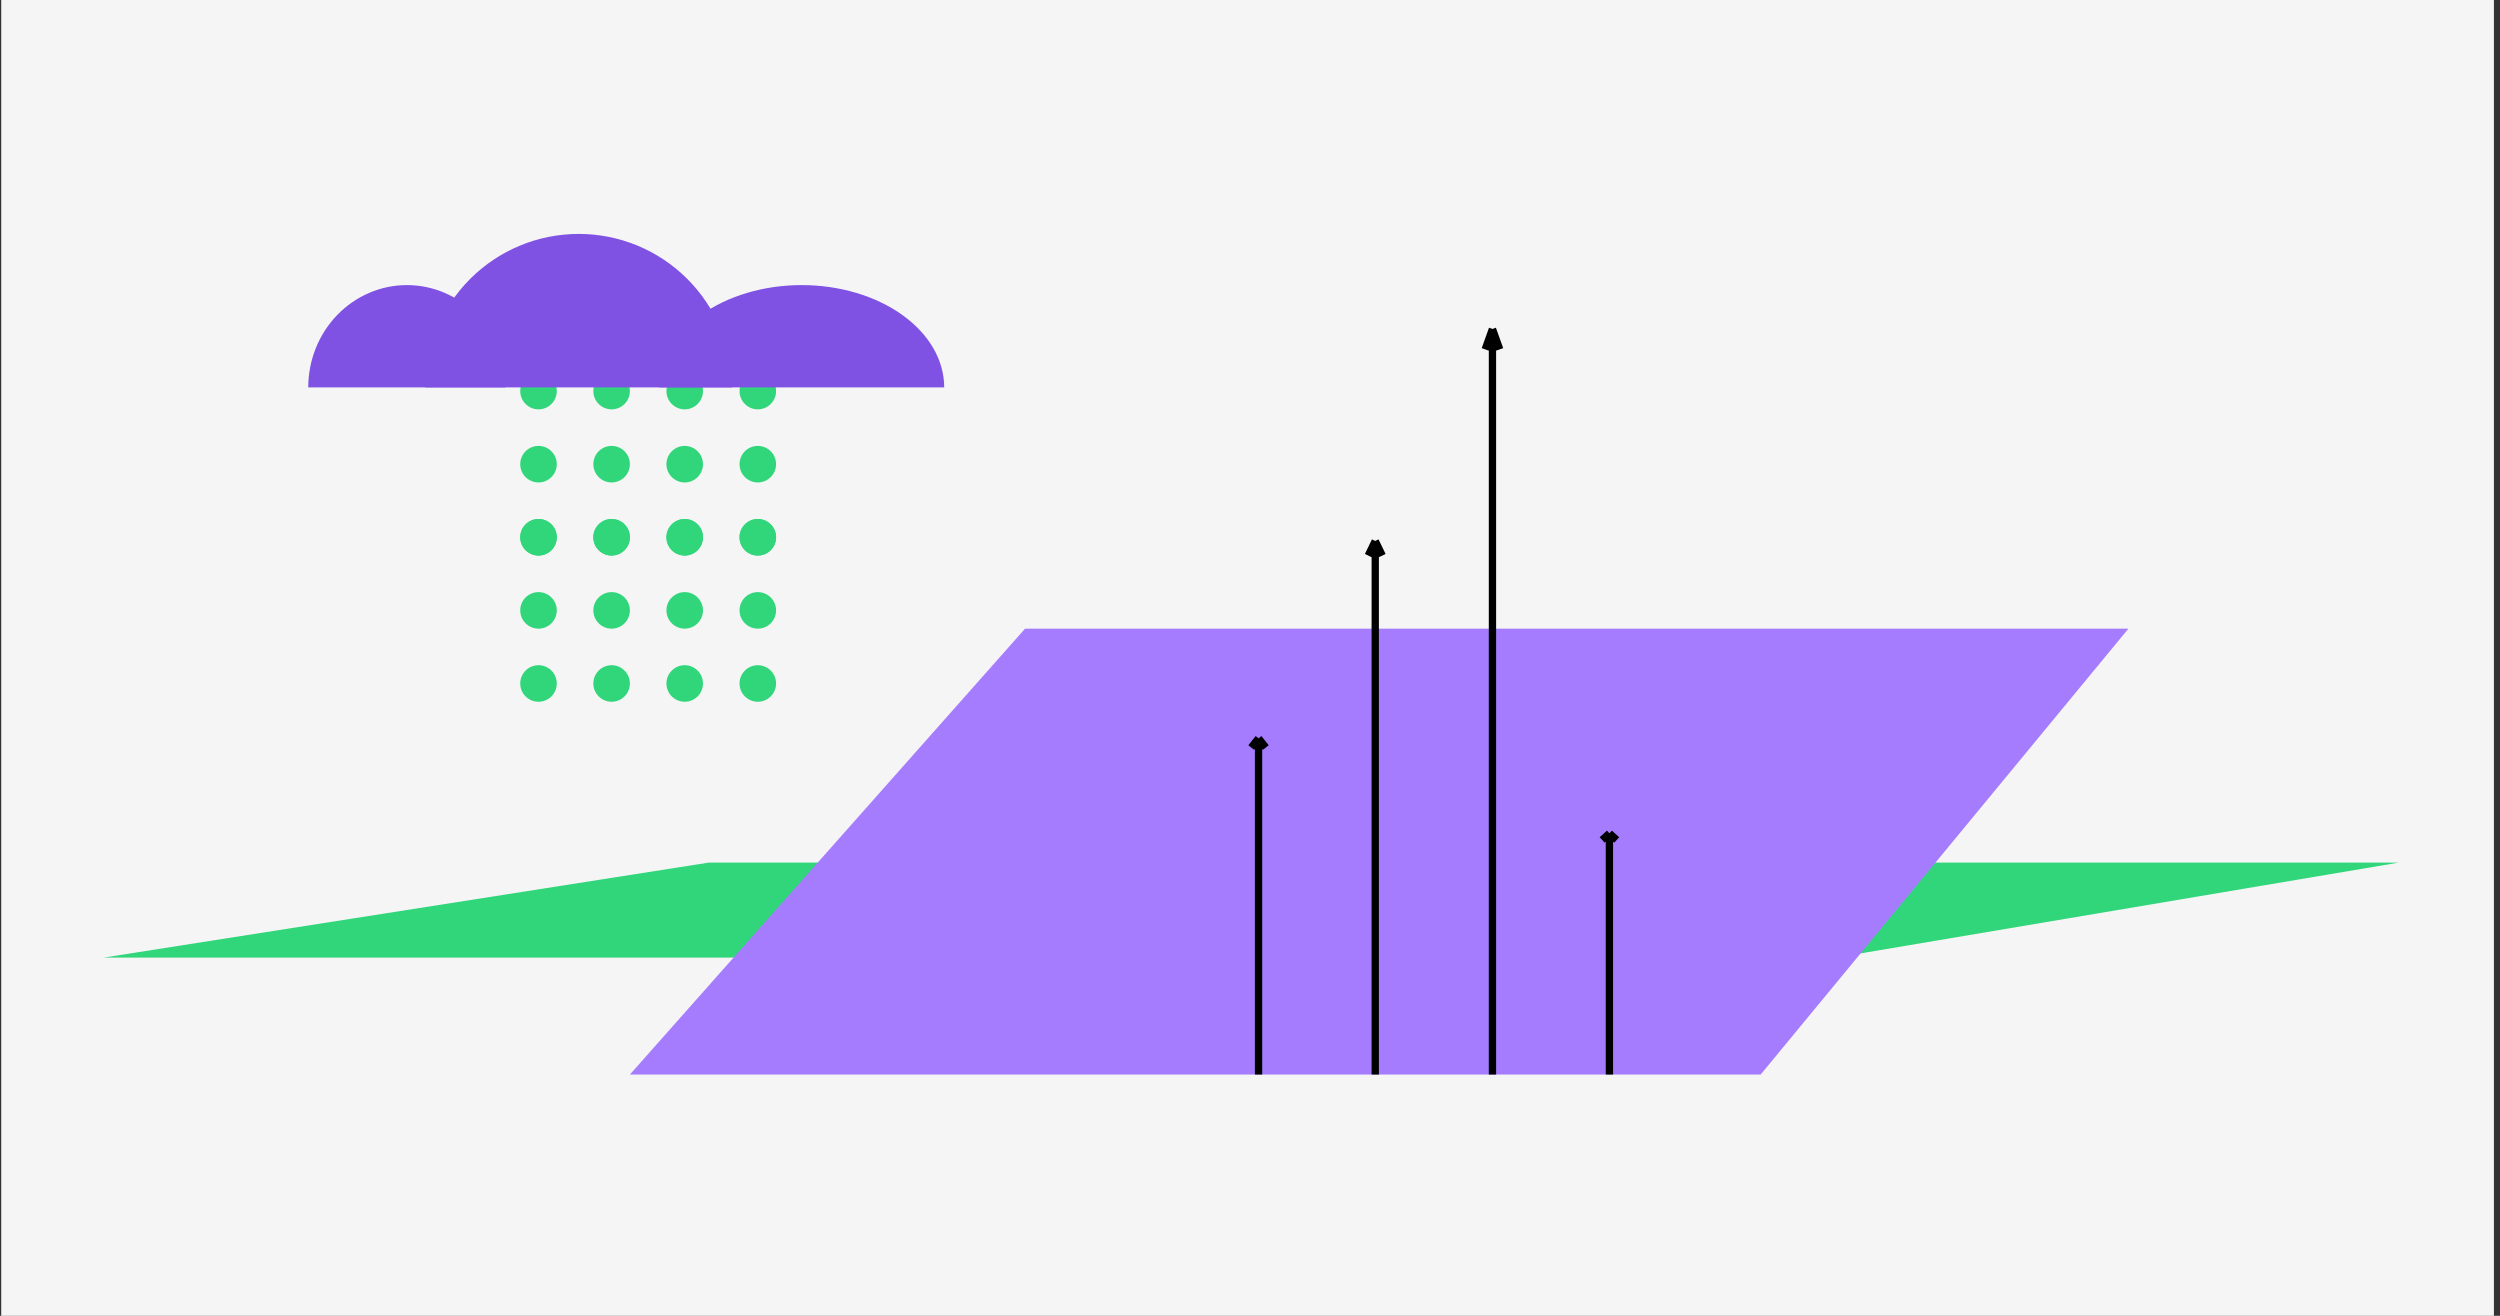 <svg width="342" height="180" viewBox="0 0 342 180" fill="none" xmlns="http://www.w3.org/2000/svg">
<rect x="0" y="0" width="342" height="180" fill="#333333" stroke="none"/>
<rect width="341" height="180" transform="translate(0.168)" fill="#F5F5F5"/>
<path d="M96.972 118L14.168 131H251.103L328.168 118H96.972Z" fill="#31D67B"/>
<path d="M140.228 86L86.168 147H240.855L291.168 86H140.228Z" fill="#A57CFE"/>
<path d="M188.133 147L188.133 74M188.133 74L187.168 76M188.133 74L189.098 76" stroke="black"/>
<path d="M204.168 147L204.168 45M204.168 45L203.168 47.794M204.168 45L205.168 47.794" stroke="black"/>
<path d="M172.168 147V101M172.168 101L171.168 102.26M172.168 101L173.168 102.26" stroke="black"/>
<path d="M220.168 147V114M220.168 114L219.168 114.904M220.168 114L221.168 114.904" stroke="black"/>
<circle cx="73.668" cy="53.5" r="2.5" fill="#31D67B"/>
<circle cx="83.668" cy="53.5" r="2.5" fill="#31D67B"/>
<circle cx="93.668" cy="53.5" r="2.5" fill="#31D67B"/>
<circle cx="103.668" cy="53.5" r="2.5" fill="#31D67B"/>
<circle cx="73.668" cy="63.5" r="2.5" fill="#31D67B"/>
<circle cx="83.668" cy="63.5" r="2.5" fill="#31D67B"/>
<circle cx="93.668" cy="63.5" r="2.5" fill="#31D67B"/>
<circle cx="103.668" cy="63.5" r="2.5" fill="#31D67B"/>
<circle cx="103.668" cy="73.5" r="2.5" fill="#31D67B"/>
<circle cx="93.668" cy="73.5" r="2.5" fill="#31D67B"/>
<circle cx="83.668" cy="73.5" r="2.5" fill="#31D67B"/>
<circle cx="73.668" cy="73.5" r="2.5" fill="#31D67B"/>
<circle cx="73.668" cy="73.5" r="2.5" fill="#31D67B"/>
<circle cx="83.668" cy="73.5" r="2.5" fill="#31D67B"/>
<circle cx="93.668" cy="73.5" r="2.5" fill="#31D67B"/>
<circle cx="103.668" cy="73.5" r="2.5" fill="#31D67B"/>
<circle cx="73.668" cy="83.5" r="2.5" fill="#31D67B"/>
<circle cx="83.668" cy="83.5" r="2.5" fill="#31D67B"/>
<circle cx="93.668" cy="83.5" r="2.5" fill="#31D67B"/>
<circle cx="103.668" cy="83.5" r="2.5" fill="#31D67B"/>
<circle cx="103.668" cy="93.5" r="2.5" fill="#31D67B"/>
<circle cx="93.668" cy="93.5" r="2.5" fill="#31D67B"/>
<circle cx="83.668" cy="93.5" r="2.5" fill="#31D67B"/>
<circle cx="73.668" cy="93.5" r="2.5" fill="#31D67B"/>
<path d="M100.168 53C100.168 47.431 97.956 42.089 94.017 38.151C90.079 34.212 84.737 32 79.168 32C73.598 32 68.257 34.212 64.319 38.151C60.38 42.089 58.168 47.431 58.168 53L79.168 53H100.168Z" fill="#8052E4"/>
<path d="M69.168 53C69.168 49.287 67.746 45.726 65.214 43.1C62.682 40.475 59.248 39 55.668 39C52.087 39 48.654 40.475 46.122 43.1C43.59 45.726 42.168 49.287 42.168 53L55.668 53H69.168Z" fill="#8052E4"/>
<path d="M129.168 53C129.168 49.287 127.114 45.726 123.457 43.1C119.8 40.475 114.84 39 109.668 39C104.496 39 99.536 40.475 95.879 43.1C92.222 45.726 90.168 49.287 90.168 53L109.668 53H129.168Z" fill="#8052E4"/>
</svg>
